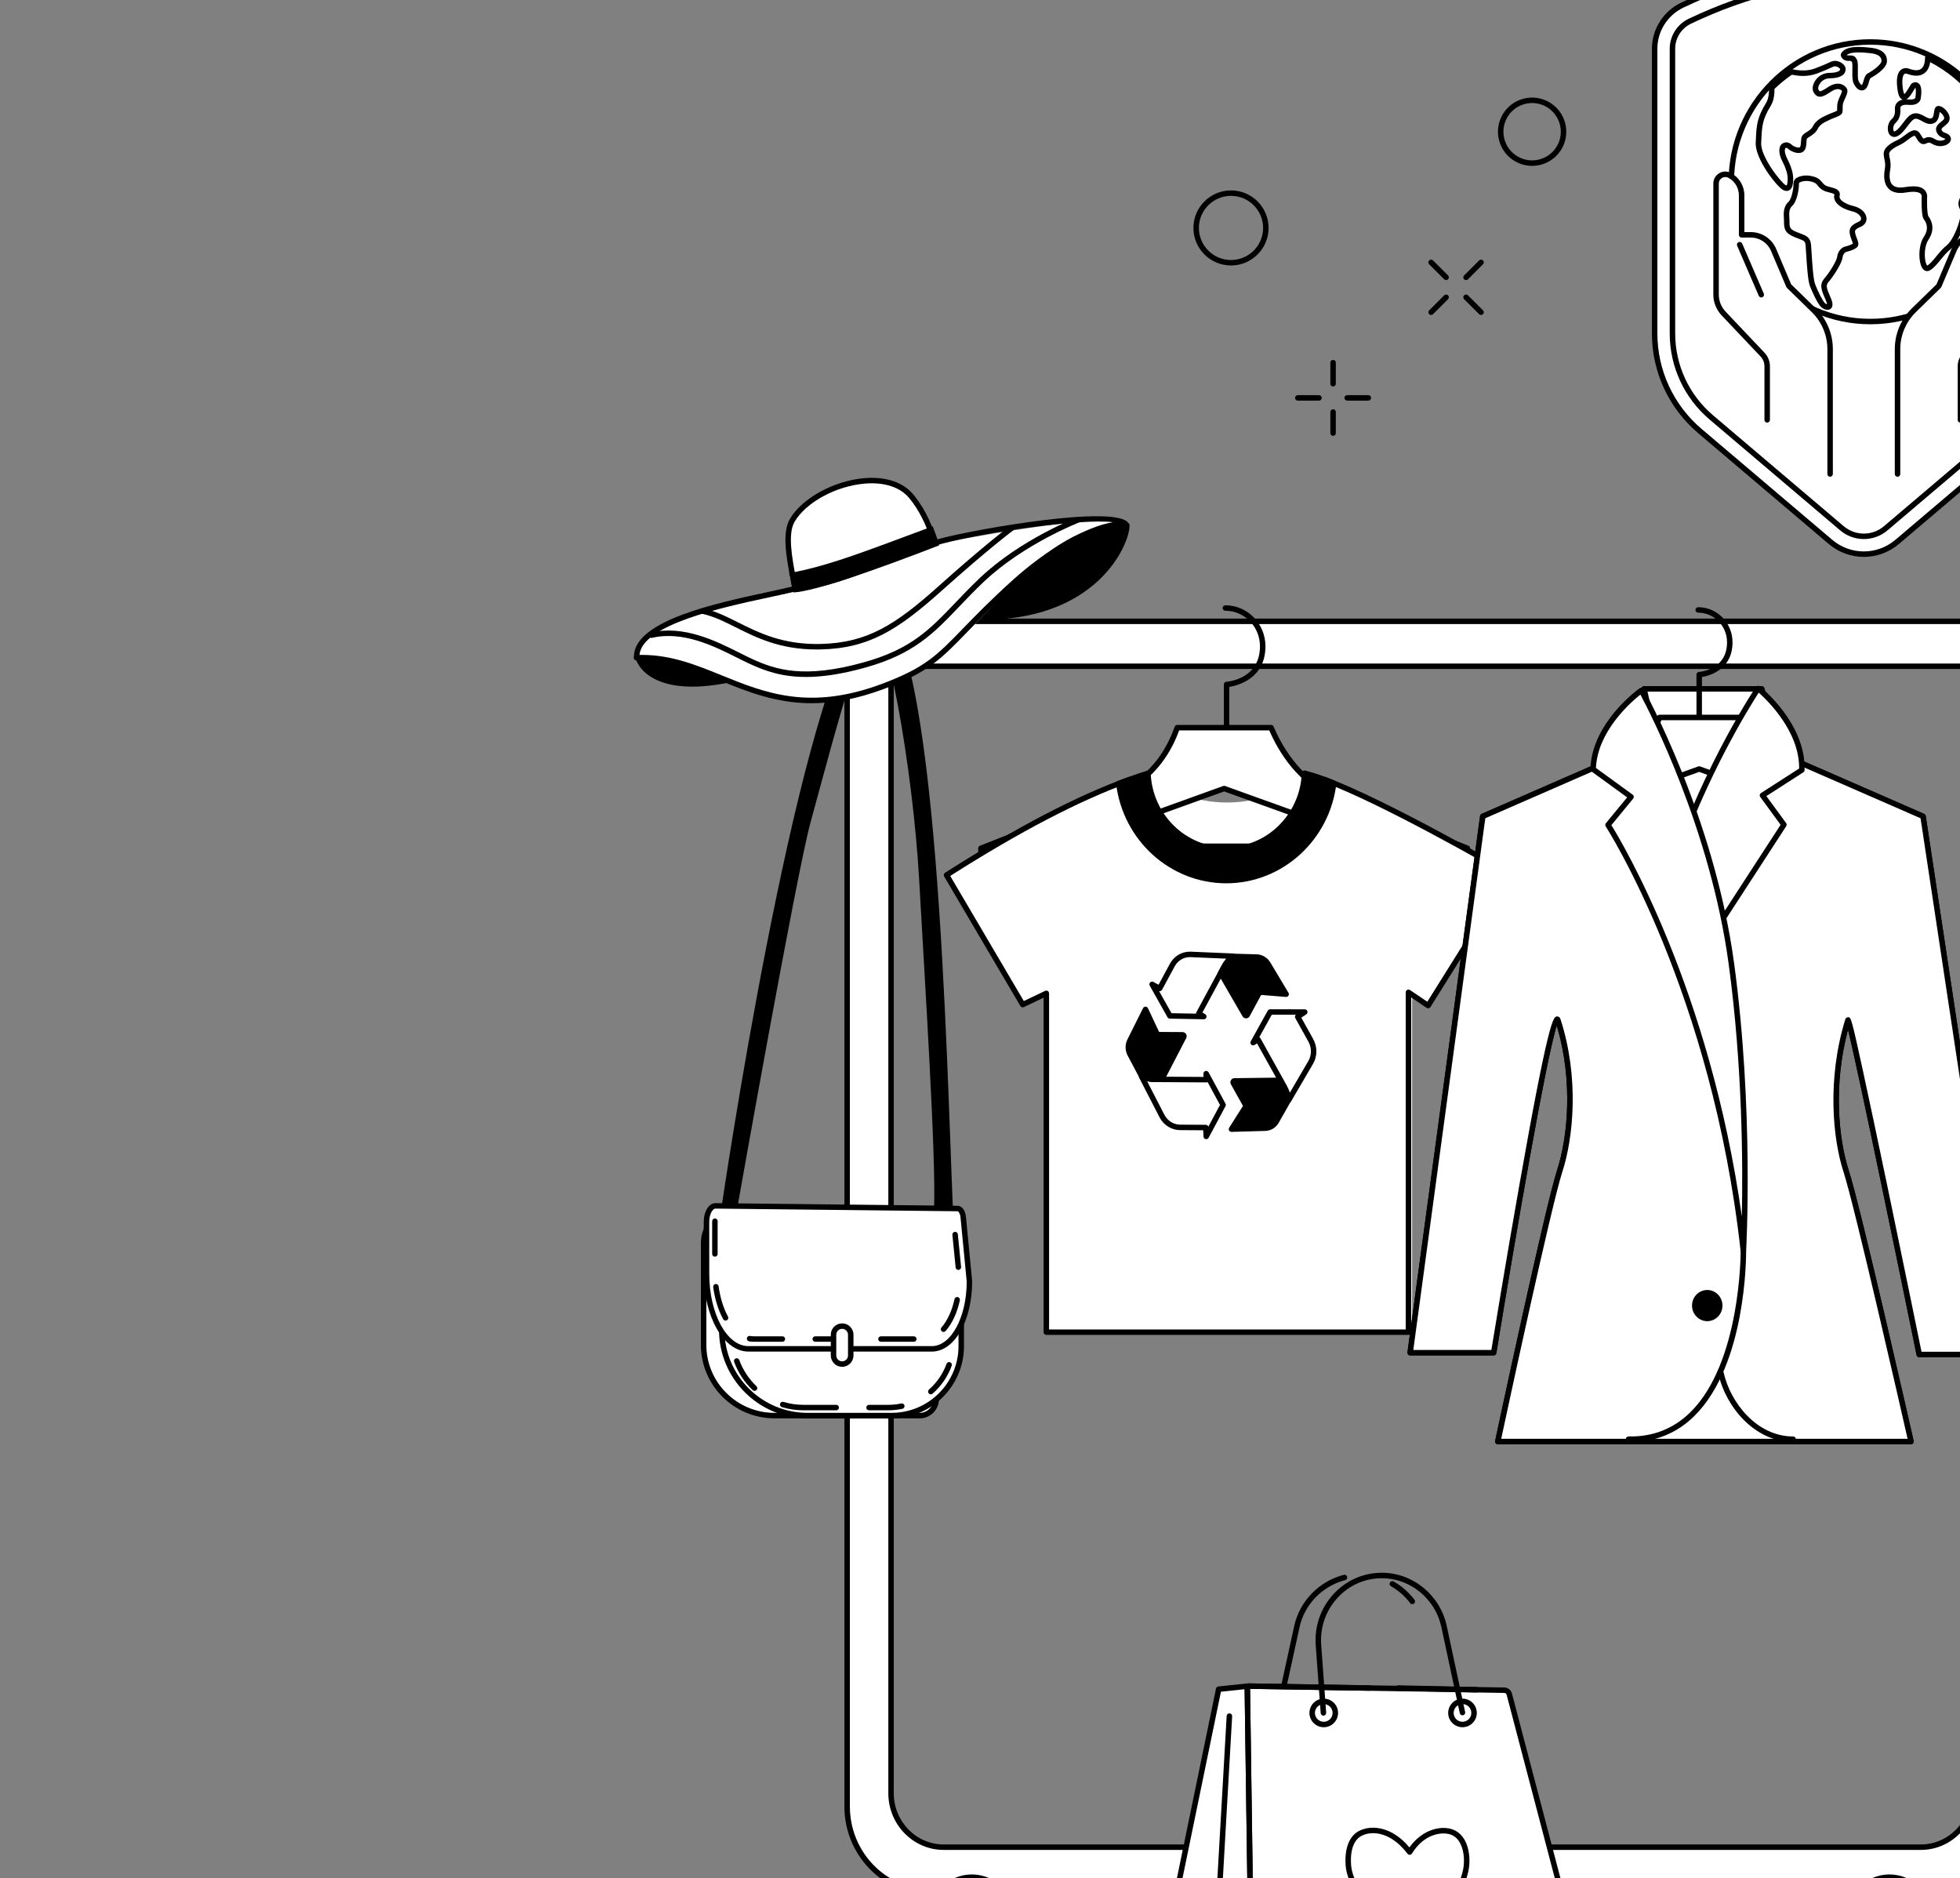 <svg width="167" height="160" viewBox="0 0 167 160" fill="none" xmlns="http://www.w3.org/2000/svg">
<rect x="0" y="0" width="167" height="160" fill="#808080" stroke="none"/>
<g clip-path="url(#clip0_59_2870)">
<path d="M75.921 55.794V152.767C75.921 155.3 77.931 157.36 80.403 157.36H163.667C166.139 157.36 168.15 155.299 168.15 152.767V55.794H171.891V153.89C171.891 157.918 168.694 161.195 164.763 161.195H79.307C75.376 161.195 72.179 157.918 72.179 153.89V55.794H75.921Z" fill="white"/>
<path d="M164.764 161.427H79.308C75.249 161.427 71.946 158.047 71.946 153.891V55.795C71.946 55.666 72.05 55.562 72.179 55.562H75.921C76.05 55.562 76.154 55.666 76.154 55.795V152.767C76.154 155.172 78.061 157.128 80.404 157.128H163.667C166.01 157.128 167.917 155.172 167.917 152.767V55.795C167.917 55.666 168.021 55.562 168.15 55.562H171.891C172.02 55.562 172.125 55.666 172.125 55.795V153.891C172.125 158.047 168.822 161.427 164.763 161.427H164.764ZM72.413 56.027V153.891C72.413 157.79 75.506 160.962 79.308 160.962H164.763C168.565 160.962 171.658 157.79 171.658 153.891V56.027H168.383V152.767C168.383 155.428 166.267 157.593 163.666 157.593H80.405C77.804 157.593 75.689 155.428 75.689 152.767V56.027H72.414H72.413Z" fill="black"/>
<path d="M66.141 56.757L178.125 56.757V52.93L66.141 52.93V56.757Z" fill="white"/>
<path d="M178.125 56.989H66.141C66.012 56.989 65.908 56.886 65.908 56.757V52.929C65.908 52.8 66.012 52.696 66.141 52.696H178.125C178.254 52.696 178.358 52.8 178.358 52.929V56.757C178.358 56.886 178.254 56.989 178.125 56.989ZM66.375 56.524H177.891V53.163H66.374V56.524H66.375Z" fill="black"/>
<path d="M82.801 167.217C84.831 167.217 86.478 165.53 86.478 163.449C86.478 161.369 84.831 159.682 82.801 159.682C80.77 159.682 79.124 161.369 79.124 163.449C79.124 165.53 80.77 167.217 82.801 167.217Z" fill="black"/>
<path d="M160.985 167.217C163.016 167.217 164.662 165.53 164.662 163.449C164.662 161.369 163.016 159.682 160.985 159.682C158.954 159.682 157.308 161.369 157.308 163.449C157.308 165.53 158.954 167.217 160.985 167.217Z" fill="black"/>
<path d="M98.012 65.816C99.393 67.348 101.802 68.365 104.544 68.365C107.286 68.365 109.669 67.36 111.054 65.841C111.183 65.877 111.311 65.912 111.438 65.947C116.275 67.251 128.683 74.482 128.683 74.482L121.838 85.664L120.318 84.534V113.594H89.255V84.621L87.19 85.581L80.672 74.545C88.266 69.705 93.778 67.106 98.011 65.815L98.012 65.816Z" fill="white"/>
<path d="M104.51 63.739C104.381 63.739 104.277 63.636 104.277 63.507V58.309C104.277 58.187 104.372 58.085 104.495 58.077C104.612 58.069 107.354 57.856 107.354 55.054C107.354 53.387 106.034 52.031 104.409 52.031C104.28 52.031 104.176 51.927 104.176 51.798C104.176 51.67 104.28 51.566 104.409 51.566C106.29 51.566 107.821 53.132 107.821 55.056C107.821 57.802 105.479 58.397 104.743 58.515V63.508C104.743 63.637 104.639 63.74 104.51 63.74V63.739Z" fill="black"/>
<path d="M83.578 72.263V74.906H125.031V72.263L113.832 67.838C110.667 66.663 108.989 63.63 108.3 61.988H100.307C99.716 63.565 98.477 66.37 94.775 67.838L83.577 72.263H83.578ZM90.651 72.09L104.305 67.176L117.958 72.09H90.651Z" fill="white"/>
<path d="M125.031 75.139H83.578C83.449 75.139 83.345 75.036 83.345 74.907V72.264C83.345 72.169 83.403 72.083 83.493 72.049L94.691 67.624C98.515 66.107 99.659 63.056 100.09 61.908C100.124 61.817 100.21 61.756 100.308 61.756H108.301C108.395 61.756 108.48 61.812 108.517 61.9C109.072 63.223 110.708 66.431 113.914 67.621L125.117 72.047C125.206 72.083 125.265 72.168 125.265 72.263V74.906C125.265 75.034 125.161 75.138 125.032 75.138L125.031 75.139ZM83.811 74.674H124.798V72.422L113.747 68.055C110.584 66.881 108.898 63.957 108.147 62.221H100.471C99.978 63.52 98.722 66.525 94.864 68.055L83.812 72.422V74.674H83.811ZM117.958 72.323H90.651C90.537 72.323 90.441 72.242 90.421 72.131C90.401 72.019 90.465 71.909 90.572 71.872L104.226 66.958C104.277 66.939 104.333 66.939 104.384 66.958L118.038 71.872C118.144 71.91 118.207 72.019 118.189 72.131C118.169 72.242 118.072 72.323 117.959 72.323H117.958ZM91.984 71.858H116.624L104.305 67.423L91.985 71.858H91.984Z" fill="black"/>
<path d="M104.425 74.25C112.643 74.25 112.279 66.199 112.765 66.378C118.22 68.385 128.682 74.483 128.682 74.483L121.682 85.665L120.008 84.534V113.49H89.152V84.621L87.139 85.581L80.647 74.545C87.243 70.342 92.294 67.828 96.284 66.394C96.888 66.177 96.556 74.25 104.425 74.25Z" fill="white"/>
<path d="M120.008 113.722H89.152C89.023 113.722 88.919 113.618 88.919 113.49V84.991L87.24 85.792C87.13 85.844 87 85.805 86.939 85.7L80.446 74.663C80.383 74.555 80.416 74.417 80.522 74.35C86.667 70.434 91.798 67.761 96.207 66.176C96.289 66.147 96.375 66.154 96.452 66.195C96.65 66.302 96.722 66.602 96.88 67.259C97.366 69.282 98.505 74.018 104.427 74.018C110.799 74.018 111.868 68.987 112.271 67.093C112.398 66.496 112.445 66.273 112.616 66.178C112.688 66.139 112.77 66.133 112.847 66.161C118.259 68.152 128.696 74.221 128.8 74.282C128.854 74.314 128.894 74.366 128.91 74.427C128.925 74.489 128.915 74.553 128.882 74.606L121.882 85.788C121.849 85.842 121.795 85.879 121.732 85.893C121.67 85.906 121.606 85.893 121.553 85.858L120.242 84.973V113.49C120.242 113.618 120.138 113.722 120.009 113.722H120.008ZM89.385 113.257H119.775V84.535C119.775 84.449 119.823 84.37 119.899 84.329C119.975 84.289 120.067 84.294 120.139 84.342L121.614 85.336L128.357 74.562C126.874 73.706 117.837 68.532 112.848 66.657C112.812 66.787 112.767 66.997 112.727 67.188C112.303 69.182 111.177 74.482 104.427 74.482C98.136 74.482 96.938 69.496 96.426 67.366C96.363 67.1 96.292 66.806 96.237 66.659C91.935 68.221 86.935 70.827 80.963 74.621L87.233 85.279L89.052 84.411C89.125 84.377 89.21 84.382 89.277 84.425C89.345 84.467 89.386 84.542 89.386 84.622V113.258L89.385 113.257Z" fill="black"/>
<path d="M97.808 65.88C97.97 69.512 100.896 72.407 104.481 72.407C108.067 72.407 110.997 69.506 111.155 65.868C111.249 65.895 111.344 65.921 111.438 65.947C112.059 66.114 112.806 66.381 113.636 66.716C113.079 71.393 109.194 75.015 104.48 75.015C99.766 75.015 95.899 71.408 95.329 66.748C96.202 66.41 97.026 66.124 97.807 65.88H97.808Z" fill="black"/>
<path d="M104.481 75.248C99.722 75.248 95.689 71.605 95.097 66.775C95.085 66.669 95.145 66.569 95.245 66.53C96.103 66.199 96.941 65.906 97.738 65.657C97.806 65.635 97.882 65.648 97.942 65.688C98.001 65.73 98.037 65.796 98.041 65.868C98.199 69.403 101.028 72.173 104.481 72.173C107.934 72.173 110.768 69.399 110.921 65.858C110.924 65.787 110.96 65.721 111.017 65.679C111.074 65.638 111.148 65.624 111.217 65.644C111.31 65.67 111.405 65.697 111.498 65.722C112.097 65.883 112.847 66.145 113.723 66.5C113.821 66.54 113.879 66.639 113.867 66.743C113.29 71.592 109.254 75.248 104.48 75.248H104.481ZM95.584 66.899C96.223 71.406 100.017 74.782 104.481 74.782C108.945 74.782 112.758 71.391 113.383 66.865C112.595 66.551 111.921 66.317 111.377 66.171C111.374 66.171 111.372 66.17 111.37 66.169C111.068 69.821 108.096 72.639 104.481 72.639C100.866 72.639 97.906 69.831 97.594 66.191C96.946 66.4 96.272 66.636 95.584 66.898V66.899Z" fill="black"/>
<path d="M102.771 91.462L102.773 91.649L102.776 91.977L102.465 91.975L98.984 91.954L98.388 91.951H98.363C97.994 91.945 97.633 91.867 97.295 91.72C97.288 91.717 97.281 91.714 97.273 91.711L98.997 95.061C99.303 95.657 99.891 96.033 100.53 96.043L102.441 96.054L102.74 96.056L102.755 96.37L102.778 96.814L104.214 94.127L102.772 91.463L102.771 91.462Z" fill="white"/>
<path d="M102.777 97.046C102.76 97.046 102.743 97.044 102.726 97.041C102.624 97.019 102.549 96.93 102.544 96.826L102.517 96.287L100.528 96.275C99.8 96.265 99.134 95.84 98.789 95.167L97.065 91.817C97.02 91.73 97.035 91.623 97.103 91.551C97.17 91.479 97.275 91.458 97.366 91.497C97.699 91.641 98.028 91.712 98.366 91.717L98.985 91.721L102.54 91.743L102.537 91.465C102.536 91.358 102.607 91.263 102.711 91.237C102.814 91.21 102.924 91.258 102.975 91.352L104.417 94.016C104.455 94.084 104.455 94.167 104.417 94.236L102.981 96.923C102.939 97 102.86 97.046 102.775 97.046H102.777ZM97.741 92.11L99.204 94.954C99.47 95.474 99.98 95.801 100.533 95.809L102.739 95.822C102.84 95.822 102.927 95.888 102.958 95.979L103.948 94.127L102.892 92.178C102.857 92.199 102.825 92.209 102.774 92.209L98.359 92.182C98.149 92.179 97.942 92.154 97.74 92.109L97.741 92.11Z" fill="black"/>
<path d="M97.601 85.991L96.271 88.656C96.089 89.02 96.096 89.454 96.289 89.819L97.296 91.72C97.633 91.866 97.995 91.944 98.364 91.949H98.389L98.985 91.953L100.862 88.332C100.888 88.281 100.871 88.237 100.86 88.215C100.847 88.193 100.818 88.156 100.762 88.156L98.809 88.144H98.615L98.527 87.958L97.602 85.992L97.601 85.991Z" fill="black"/>
<path d="M98.984 92.186H98.983L98.36 92.182C97.96 92.176 97.571 92.093 97.203 91.933C97.154 91.912 97.114 91.875 97.089 91.828L96.082 89.927C95.854 89.497 95.845 88.983 96.061 88.551L97.391 85.886C97.43 85.806 97.51 85.757 97.602 85.757C97.692 85.757 97.773 85.81 97.81 85.891L98.761 87.91L100.761 87.922C100.888 87.924 100.999 87.991 101.062 88.102C101.121 88.208 101.123 88.33 101.068 88.438L99.192 92.059C99.151 92.136 99.072 92.185 98.984 92.185V92.186ZM97.463 91.537C97.752 91.653 98.056 91.713 98.367 91.717L98.843 91.72L100.57 88.387L98.613 88.376C98.523 88.376 98.441 88.323 98.404 88.242L97.596 86.526L96.48 88.76C96.332 89.057 96.338 89.412 96.496 89.71L97.464 91.537H97.463Z" fill="black"/>
<path d="M109.123 92.034L105.178 92.082C105.122 92.082 105.095 92.12 105.082 92.142C105.071 92.163 105.055 92.208 105.084 92.259L106.078 94.045L106.177 94.223L106.07 94.393L104.928 96.193L107.805 96.111C108.197 96.1 108.552 95.882 108.752 95.529L109.798 93.688C109.744 93.3 109.618 92.926 109.425 92.58L109.121 92.034H109.123Z" fill="black"/>
<path d="M104.928 96.426C104.845 96.426 104.767 96.381 104.725 96.308C104.683 96.234 104.685 96.141 104.731 96.069L105.906 94.216L104.879 92.372C104.82 92.264 104.818 92.141 104.875 92.033C104.936 91.919 105.047 91.85 105.175 91.849L109.119 91.8C109.206 91.8 109.284 91.845 109.326 91.92L109.63 92.465C109.836 92.835 109.97 93.235 110.029 93.654C110.037 93.704 110.026 93.756 110.001 93.8L108.955 95.642C108.715 96.067 108.287 96.328 107.811 96.342L104.935 96.424C104.935 96.424 104.93 96.424 104.928 96.424V96.426ZM105.381 92.312L106.382 94.11C106.424 94.185 106.421 94.275 106.376 94.348L105.361 95.948L107.8 95.879C108.11 95.87 108.391 95.697 108.551 95.415L109.558 93.643C109.502 93.31 109.39 92.99 109.225 92.692L108.988 92.269L105.383 92.313L105.381 92.312Z" fill="black"/>
<path d="M101.4 81.306C100.774 81.296 100.193 81.644 99.886 82.214L98.956 83.937L98.809 84.208L98.542 84.061L98.165 83.854L99.679 86.545L102.572 86.599L102.418 86.504L102.146 86.338L102.299 86.055L104.007 82.892L104.3 82.35C104.485 82.007 104.73 81.711 105.02 81.473C105.026 81.468 105.033 81.463 105.039 81.457L101.445 81.306C101.43 81.306 101.415 81.305 101.4 81.305V81.306Z" fill="white"/>
<path d="M102.571 86.831C102.571 86.831 102.568 86.831 102.567 86.831L99.674 86.777C99.59 86.776 99.515 86.73 99.475 86.659L97.962 83.968C97.91 83.877 97.926 83.763 97.999 83.689C98.073 83.616 98.186 83.599 98.277 83.65L98.713 83.891L99.678 82.104C100.026 81.458 100.684 81.064 101.401 81.073H101.441L105.046 81.225C105.143 81.23 105.228 81.293 105.258 81.385C105.288 81.478 105.258 81.579 105.182 81.64C104.897 81.873 104.674 82.145 104.503 82.461L102.453 86.255L102.691 86.4C102.78 86.455 102.823 86.563 102.793 86.664C102.764 86.764 102.672 86.831 102.569 86.831H102.571ZM99.816 86.314L101.912 86.353C101.909 86.311 101.918 86.268 101.939 86.228L104.094 82.24C104.206 82.032 104.337 81.841 104.487 81.667L101.396 81.537C100.857 81.531 100.356 81.83 100.09 82.323L99.013 84.316C98.984 84.371 98.933 84.412 98.873 84.43C98.836 84.44 98.797 84.442 98.76 84.434L99.816 86.313V86.314Z" fill="black"/>
<path d="M105.02 81.473C104.73 81.71 104.485 82.007 104.3 82.35L104.007 82.892L106.075 86.465C106.104 86.514 106.148 86.523 106.171 86.523C106.195 86.523 106.241 86.516 106.269 86.465L107.227 84.69L107.323 84.513L107.518 84.528L109.586 84.694L108.039 82.111C107.828 81.758 107.467 81.541 107.073 81.53L105.02 81.472V81.473Z" fill="black"/>
<path d="M106.172 86.756C106.172 86.756 106.168 86.756 106.166 86.756C106.044 86.754 105.934 86.689 105.871 86.582L103.803 83.009C103.763 82.94 103.762 82.854 103.8 82.783L104.093 82.241C104.292 81.871 104.554 81.553 104.87 81.294C104.914 81.259 104.969 81.24 105.025 81.241L107.079 81.299C107.552 81.313 107.985 81.573 108.238 81.994L109.785 84.577C109.829 84.652 109.828 84.745 109.782 84.819C109.737 84.893 109.653 84.935 109.566 84.928L107.455 84.758L106.473 86.576C106.411 86.689 106.299 86.756 106.172 86.756ZM104.274 82.888L106.167 86.16L107.117 84.403C107.161 84.322 107.249 84.274 107.341 84.281L109.152 84.428L107.837 82.232C107.668 81.947 107.378 81.773 107.065 81.763L105.101 81.707C104.861 81.917 104.66 82.171 104.504 82.46L104.273 82.888H104.274Z" fill="black"/>
<path d="M111.171 86.214L108.221 86.21L106.771 88.82L106.924 88.728L107.192 88.566L107.35 88.851L109.122 92.034L109.426 92.581C109.618 92.926 109.743 93.301 109.798 93.689C109.799 93.697 109.8 93.705 109.801 93.713L111.671 90.514C112.008 89.94 112.012 89.217 111.683 88.626L110.718 86.892L110.566 86.619L110.816 86.452L111.17 86.215L111.171 86.214Z" fill="white"/>
<path d="M109.802 93.945C109.788 93.945 109.772 93.944 109.756 93.941C109.659 93.921 109.585 93.842 109.571 93.745L109.772 93.695L109.768 93.693L109.568 93.721C109.517 93.359 109.402 93.014 109.223 92.693L107.107 88.891L106.893 89.02C106.803 89.076 106.686 89.062 106.61 88.989C106.534 88.917 106.517 88.802 106.568 88.709L108.018 86.099C108.06 86.025 108.138 85.98 108.222 85.98L111.172 85.984C111.275 85.984 111.364 86.051 111.395 86.149C111.425 86.246 111.386 86.352 111.301 86.409L110.875 86.694L111.888 88.514C112.256 89.175 112.251 89.987 111.873 90.633L110.003 93.832C109.96 93.904 109.883 93.947 109.801 93.947L109.802 93.945ZM107.296 88.357C107.338 88.378 107.373 88.411 107.397 88.453L109.632 92.466C109.742 92.665 109.831 92.871 109.9 93.084L111.473 90.395C111.767 89.892 111.77 89.256 111.482 88.737L110.365 86.73C110.312 86.635 110.333 86.516 110.412 86.445L108.361 86.442L107.297 88.356L107.296 88.357Z" fill="black"/>
<path d="M140.082 58.685L139.143 62.035C138.819 63.461 137.814 64.623 136.471 65.122L126.337 69.546L120.151 115.234H127.268C127.268 115.234 132.163 85.131 132.737 86.897C134.226 91.491 133.929 96.574 132.895 99.753C131.861 102.932 127.619 122.802 127.619 122.802H162.827C162.827 122.802 158.329 102.932 157.295 99.753C156.26 96.574 156.031 91.513 157.453 86.897C157.615 86.369 163.53 115.389 163.53 115.389H170.781L163.852 69.546L153.718 65.122C152.375 64.623 151.37 63.461 151.046 62.035L150.107 58.685H140.084H140.082Z" fill="white"/>
<path d="M162.825 123.035H127.618C127.548 123.035 127.481 123.003 127.437 122.949C127.394 122.895 127.376 122.822 127.39 122.754C127.563 121.942 131.646 102.835 132.672 99.681C133.562 96.945 134.068 92.126 132.642 87.377C131.769 90.018 129.155 105.086 127.498 115.271C127.479 115.383 127.382 115.466 127.268 115.466H120.151C120.083 115.466 120.02 115.437 119.975 115.386C119.93 115.335 119.91 115.269 119.92 115.202L126.106 69.514C126.118 69.433 126.17 69.365 126.243 69.332L136.377 64.909C137.664 64.43 138.608 63.338 138.915 61.984L139.857 58.622C139.885 58.521 139.976 58.452 140.082 58.452H150.105C150.21 58.452 150.302 58.521 150.33 58.622L151.269 61.972C151.579 63.339 152.523 64.43 153.798 64.903L163.944 69.332C164.018 69.365 164.069 69.432 164.082 69.511L171.011 115.354C171.022 115.422 171.002 115.489 170.957 115.541C170.912 115.592 170.848 115.622 170.78 115.622H163.529C163.418 115.622 163.323 115.544 163.3 115.436C161.888 108.504 158.371 91.425 157.459 87.714C156.182 92.462 156.669 97.081 157.515 99.683C158.541 102.835 163.008 122.553 163.052 122.753C163.068 122.821 163.051 122.894 163.007 122.949C162.962 123.004 162.895 123.036 162.824 123.036L162.825 123.035ZM127.907 122.57H162.534C161.979 120.126 158.024 102.751 157.072 99.825C156.16 97.023 155.655 91.938 157.229 86.829C157.26 86.727 157.366 86.654 157.47 86.658C157.714 86.669 157.739 86.671 158.747 91.299C159.262 93.664 159.959 96.96 160.822 101.097C162.157 107.504 163.481 113.985 163.72 115.156H170.508L163.639 69.707L153.623 65.335C152.213 64.811 151.16 63.595 150.817 62.087L149.928 58.918H140.26L139.368 62.098C139.028 63.595 137.975 64.811 136.553 65.341L126.552 69.707L120.418 115.002H127.07C127.264 113.81 128.32 107.376 129.444 101.012C131.98 86.643 132.356 86.614 132.658 86.591C132.711 86.587 132.884 86.592 132.96 86.826C134.576 91.811 134.054 96.944 133.118 99.825C132.166 102.751 128.43 120.137 127.909 122.57H127.907Z" fill="black"/>
<path d="M144.779 62.103C144.65 62.103 144.546 61.999 144.546 61.871V57.472C144.546 57.349 144.641 57.247 144.764 57.239C144.862 57.233 147.151 57.053 147.151 54.716C147.151 53.325 146.049 52.193 144.695 52.193C144.566 52.193 144.461 52.089 144.461 51.961C144.461 51.832 144.566 51.728 144.695 51.728C146.307 51.728 147.618 53.068 147.618 54.717C147.618 57.032 145.676 57.562 145.013 57.675V61.871C145.013 61.999 144.909 62.103 144.78 62.103H144.779Z" fill="black"/>
<path d="M127.238 69.817V72.053H162.32V69.817L152.843 66.072C150.165 65.077 148.744 62.51 148.161 61.12H141.396C140.896 62.454 139.848 64.829 136.715 66.072L127.238 69.817ZM133.223 69.669L144.779 65.51L156.335 69.669H133.223Z" fill="white"/>
<path d="M162.319 72.286H127.237C127.107 72.286 127.003 72.182 127.003 72.053V69.817C127.003 69.721 127.062 69.635 127.151 69.601L136.628 65.856C139.85 64.579 140.814 62.007 141.178 61.039C141.212 60.948 141.298 60.888 141.396 60.888H148.161C148.255 60.888 148.34 60.944 148.377 61.031C148.844 62.147 150.224 64.851 152.924 65.854L162.406 69.6C162.495 69.635 162.554 69.72 162.554 69.816V72.052C162.554 72.181 162.45 72.285 162.321 72.285L162.319 72.286ZM127.47 71.82H162.086V69.975L152.755 66.288C150.079 65.294 148.648 62.83 148.006 61.353H141.557C140.939 62.943 139.765 65.112 136.8 66.288L127.47 69.975V71.82ZM156.333 69.902H133.222C133.109 69.902 133.012 69.821 132.992 69.71C132.972 69.599 133.036 69.489 133.143 69.451L144.699 65.292C144.75 65.273 144.806 65.273 144.857 65.292L156.412 69.451C156.519 69.49 156.583 69.599 156.563 69.71C156.544 69.821 156.447 69.902 156.333 69.902ZM134.556 69.437H154.999L144.778 65.758L134.556 69.437Z" fill="black"/>
<path d="M140.082 58.685L139.143 62.036C138.819 63.462 137.814 64.623 136.471 65.123L126.337 69.547L120.151 115.235H127.268C127.268 115.235 132.163 85.132 132.737 86.898C134.226 91.491 133.929 96.575 132.895 99.754C131.861 102.933 127.619 122.803 127.619 122.803H162.827C162.827 122.803 158.329 102.933 157.295 99.754C156.26 96.575 156.031 91.514 157.453 86.898C157.615 86.37 163.53 115.39 163.53 115.39H170.781L163.852 69.547L153.718 65.123C152.375 64.623 151.37 63.462 151.046 62.036L150.107 58.685L144.781 79.351L140.085 58.685H140.082Z" fill="white"/>
<path d="M162.825 123.035H127.618C127.548 123.035 127.481 123.003 127.437 122.949C127.394 122.895 127.376 122.822 127.39 122.754C127.563 121.942 131.646 102.835 132.672 99.681C133.562 96.945 134.068 92.126 132.642 87.377C131.769 90.018 129.155 105.086 127.498 115.271C127.479 115.383 127.382 115.466 127.268 115.466H120.151C120.083 115.466 120.02 115.437 119.975 115.386C119.93 115.335 119.91 115.269 119.92 115.203L126.106 69.514C126.118 69.433 126.17 69.365 126.243 69.333L136.377 64.909C137.664 64.43 138.608 63.338 138.915 61.984L139.857 58.622C139.886 58.519 139.991 58.449 140.087 58.452C140.194 58.455 140.285 58.529 140.308 58.632L144.791 78.359L149.878 58.625C149.904 58.523 149.996 58.452 150.102 58.451C150.207 58.451 150.301 58.519 150.329 58.621L151.268 61.971C151.578 63.338 152.522 64.429 153.797 64.902L163.943 69.332C164.017 69.364 164.068 69.431 164.081 69.51L171.01 115.353C171.021 115.421 171.001 115.488 170.956 115.54C170.911 115.591 170.847 115.621 170.779 115.621H163.528C163.417 115.621 163.322 115.543 163.299 115.435C161.887 108.503 158.37 91.424 157.458 87.713C156.181 92.461 156.668 97.08 157.514 99.682C158.54 102.834 163.007 122.552 163.051 122.752C163.067 122.82 163.05 122.893 163.006 122.948C162.961 123.003 162.894 123.035 162.823 123.035H162.825ZM127.907 122.57H162.534C161.979 120.126 158.024 102.751 157.072 99.825C156.16 97.023 155.655 91.938 157.229 86.829C157.26 86.728 157.366 86.654 157.47 86.658C157.714 86.669 157.739 86.671 158.747 91.299C159.262 93.664 159.959 96.96 160.822 101.097C162.157 107.504 163.481 113.985 163.72 115.156H170.508L163.639 69.707L153.623 65.335C152.213 64.811 151.16 63.595 150.817 62.087L150.115 59.582L145.004 79.408C144.977 79.512 144.879 79.583 144.775 79.582C144.667 79.58 144.575 79.505 144.552 79.4L140.06 59.632L139.369 62.097C139.029 63.594 137.976 64.81 136.554 65.34L126.553 69.706L120.419 115.001H127.071C127.266 113.809 128.321 107.375 129.445 101.011C131.981 86.642 132.357 86.613 132.659 86.59C132.712 86.586 132.885 86.591 132.961 86.825C134.577 91.81 134.055 96.943 133.119 99.824C132.168 102.75 128.431 120.136 127.91 122.569L127.907 122.57Z" fill="black"/>
<path d="M145.463 80.316L151.998 70.256L150.169 67.755L153.524 65.597C153.647 61.728 149.8 58.655 149.8 58.655C149.8 58.655 145.561 64.929 142.563 73.653C141.733 76.067 145.462 80.315 145.462 80.315L145.463 80.316Z" fill="white"/>
<path d="M145.463 80.549C145.397 80.549 145.332 80.52 145.287 80.47C145.131 80.292 141.478 76.091 142.342 73.578C145.315 64.925 149.564 58.589 149.607 58.525C149.643 58.471 149.7 58.435 149.765 58.426C149.828 58.415 149.895 58.433 149.946 58.475C150.107 58.603 153.882 61.666 153.757 65.605C153.755 65.682 153.714 65.752 153.65 65.793L150.502 67.818L152.186 70.12C152.243 70.198 152.246 70.302 152.193 70.383L145.658 80.444C145.618 80.505 145.552 80.545 145.479 80.55C145.474 80.55 145.467 80.55 145.462 80.55L145.463 80.549ZM149.85 59.005C149.084 60.188 145.428 66.035 142.784 73.73C142.115 75.676 144.689 79.012 145.439 79.926L151.715 70.264L149.98 67.892C149.943 67.841 149.927 67.776 149.94 67.713C149.951 67.65 149.988 67.595 150.043 67.56L153.294 65.469C153.324 62.311 150.611 59.68 149.85 59.005Z" fill="black"/>
<path d="M148.543 106.573C146.075 84.181 137.01 70.276 137.01 70.276L138.975 67.885L135.743 65.537C135.834 61.667 139.844 58.821 139.844 58.821C139.844 58.821 145.793 69.432 147.515 82.047C149.237 94.662 148.543 106.573 148.543 106.573Z" fill="white"/>
<path d="M148.543 106.805C148.424 106.805 148.324 106.716 148.311 106.598C145.877 84.524 136.905 70.541 136.814 70.402C136.759 70.317 136.765 70.206 136.83 70.128L138.639 67.928L135.607 65.724C135.546 65.679 135.509 65.606 135.511 65.531C135.604 61.59 139.542 58.751 139.71 58.632C139.764 58.593 139.832 58.58 139.896 58.594C139.961 58.609 140.016 58.65 140.048 58.707C140.107 58.814 146.039 69.502 147.747 82.015C149.451 94.507 148.783 106.466 148.776 106.585C148.769 106.706 148.67 106.801 148.549 106.804C148.547 106.804 148.545 106.804 148.543 106.804V106.805ZM137.297 70.294C138.212 71.766 145.707 84.299 148.411 103.639C148.503 99.331 148.479 90.837 147.283 82.079C145.729 70.683 140.644 60.81 139.768 59.172C138.964 59.81 136.123 62.279 135.98 65.422L139.111 67.698C139.163 67.735 139.198 67.793 139.205 67.856C139.213 67.92 139.195 67.984 139.154 68.033L137.295 70.294H137.297Z" fill="black"/>
<path d="M138.937 122.839C138.877 122.839 138.816 122.839 138.755 122.837C138.626 122.835 138.524 122.728 138.526 122.599C138.53 122.47 138.634 122.367 138.765 122.371C140.823 122.412 142.6 121.715 144.034 120.301C148.341 116.054 148.311 106.667 148.311 106.573C148.31 106.444 148.413 106.339 148.542 106.338H148.544C148.672 106.338 148.776 106.441 148.777 106.568C148.78 106.962 148.808 116.248 144.362 120.632C142.878 122.095 141.053 122.837 138.939 122.837L138.937 122.839Z" fill="black"/>
<path d="M152.783 122.837C149.49 122.837 147.037 119.833 146.4 117.007C146.372 116.881 146.451 116.757 146.577 116.729C146.702 116.701 146.828 116.78 146.856 116.905C147.452 119.555 149.733 122.372 152.783 122.372C152.912 122.372 153.016 122.476 153.016 122.604C153.016 122.733 152.912 122.837 152.783 122.837Z" fill="black"/>
<path d="M145.464 112.549C146.18 112.549 146.761 111.954 146.761 111.221C146.761 110.488 146.18 109.893 145.464 109.893C144.748 109.893 144.167 110.488 144.167 111.221C144.167 111.954 144.748 112.549 145.464 112.549Z" fill="black"/>
<path d="M73.343 52.635C67.625 60.848 61.496 102.728 61.496 102.728L62.848 102.749C62.848 102.749 67.833 74.569 69.055 70.081C71.479 61.178 73.544 53.194 75.044 52.649L73.343 52.636V52.635Z" fill="black"/>
<path d="M73.956 52.635C75.457 52.09 77.791 65.596 78.313 74.906C78.803 83.604 79.768 98.696 79.585 102.976C79.585 102.976 81.209 103.388 81.19 102.949C80.646 90.315 79.927 53.623 74.737 51.387C73.956 51.051 73.375 51.488 72.576 52.635H73.955H73.956Z" fill="black"/>
<path d="M78.361 120.595H65.99C62.657 120.595 59.952 117.897 59.952 114.572V105.874C59.952 104.324 61.214 103.065 62.768 103.065H79.769V119.191C79.769 119.967 79.138 120.596 78.36 120.596L78.361 120.595Z" fill="white"/>
<path d="M78.361 120.827H65.99C62.532 120.827 59.719 118.021 59.719 114.572V105.874C59.719 104.197 61.087 102.833 62.768 102.833H79.769C79.898 102.833 80.002 102.936 80.002 103.065V119.191C80.002 120.093 79.266 120.829 78.361 120.829V120.827ZM62.767 103.298C61.343 103.298 60.184 104.453 60.184 105.874V114.572C60.184 117.765 62.788 120.362 65.989 120.362H78.361C79.008 120.362 79.535 119.837 79.535 119.19V103.298H62.768H62.767Z" fill="black"/>
<path d="M75.969 120.595H68.81C64.773 120.595 61.497 117.325 61.497 113.299V103.921H81.903V114.676C81.903 117.943 79.244 120.595 75.97 120.595H75.969Z" fill="white"/>
<path d="M75.969 120.827H68.81C64.649 120.827 61.264 117.45 61.264 113.299V103.922C61.264 103.793 61.368 103.689 61.497 103.689H81.903C82.032 103.689 82.136 103.793 82.136 103.922V114.676C82.136 118.068 79.37 120.827 75.97 120.827H75.969ZM61.729 104.154V113.298C61.729 117.192 64.905 120.361 68.809 120.361H75.968C79.111 120.361 81.668 117.81 81.668 114.675V104.153H61.73L61.729 104.154Z" fill="black"/>
<path d="M75.673 120.143H74.047C73.918 120.143 73.814 120.04 73.814 119.911C73.814 119.782 73.918 119.678 74.047 119.678H75.673C76.049 119.678 76.424 119.639 76.788 119.561C76.915 119.534 77.038 119.614 77.065 119.739C77.092 119.865 77.012 119.989 76.886 120.016C76.489 120.101 76.082 120.143 75.673 120.143ZM71.248 120.143H68.449C67.826 120.143 67.21 120.052 66.62 119.872C66.497 119.835 66.427 119.705 66.465 119.582C66.502 119.459 66.632 119.39 66.756 119.427C67.302 119.593 67.873 119.677 68.45 119.677H71.249C71.378 119.677 71.482 119.781 71.482 119.91C71.482 120.039 71.378 120.142 71.249 120.142L71.248 120.143ZM79.31 118.779C79.245 118.779 79.181 118.752 79.134 118.7C79.049 118.604 79.059 118.456 79.156 118.372C79.831 117.781 80.347 117.026 80.649 116.187C80.693 116.065 80.826 116.003 80.948 116.046C81.07 116.09 81.132 116.223 81.088 116.344C80.761 117.258 80.199 118.08 79.464 118.723C79.42 118.761 79.365 118.781 79.31 118.781V118.779ZM64.291 118.488C64.234 118.488 64.176 118.468 64.131 118.424C63.428 117.757 62.882 116.926 62.552 116.02C62.509 115.9 62.571 115.766 62.692 115.722C62.812 115.679 62.947 115.741 62.99 115.862C63.295 116.699 63.8 117.469 64.452 118.087C64.545 118.175 64.549 118.322 64.46 118.416C64.414 118.463 64.353 118.488 64.29 118.488H64.291ZM81.192 113.743C81.062 113.743 80.958 113.639 80.958 113.51V110.718C80.958 110.589 81.062 110.486 81.192 110.486C81.32 110.486 81.425 110.589 81.425 110.718V113.51C81.425 113.639 81.32 113.743 81.192 113.743ZM62.412 113.424C62.283 113.424 62.179 113.32 62.179 113.191V110.399C62.179 110.271 62.283 110.167 62.412 110.167C62.541 110.167 62.645 110.271 62.645 110.399V113.191C62.645 113.32 62.541 113.424 62.412 113.424ZM81.192 108.158C81.062 108.158 80.958 108.054 80.958 107.925V105.133C80.958 105.005 81.062 104.901 81.192 104.901C81.32 104.901 81.425 105.005 81.425 105.133V107.925C81.425 108.054 81.32 108.158 81.192 108.158ZM62.412 107.839C62.283 107.839 62.179 107.735 62.179 107.606V104.815C62.179 104.686 62.283 104.582 62.412 104.582C62.541 104.582 62.645 104.686 62.645 104.815V107.606C62.645 107.735 62.541 107.839 62.412 107.839ZM78.959 104.8H76.16C76.031 104.8 75.927 104.696 75.927 104.568C75.927 104.439 76.031 104.335 76.16 104.335H78.959C79.088 104.335 79.192 104.439 79.192 104.568C79.192 104.696 79.088 104.8 78.959 104.8ZM73.361 104.8H70.562C70.433 104.8 70.329 104.696 70.329 104.568C70.329 104.439 70.433 104.335 70.562 104.335H73.361C73.49 104.335 73.594 104.439 73.594 104.568C73.594 104.696 73.49 104.8 73.361 104.8ZM67.762 104.8H64.964C64.835 104.8 64.731 104.696 64.731 104.568C64.731 104.439 64.835 104.335 64.964 104.335H67.762C67.891 104.335 67.996 104.439 67.996 104.568C67.996 104.696 67.891 104.8 67.762 104.8Z" fill="black"/>
<path d="M63.764 114.907H79.4C81.168 114.907 82.601 112.34 82.601 109.172L82.07 103.672C82.031 103.259 81.831 102.956 81.597 102.954L60.966 102.728C60.542 102.723 60.197 103.338 60.197 104.098V108.515C60.197 112.046 61.795 114.907 63.765 114.907H63.764Z" fill="white"/>
<path d="M79.4 115.14H63.764C61.668 115.14 59.963 112.167 59.963 108.515V104.098C59.963 103.53 60.137 103.019 60.428 102.732C60.587 102.575 60.762 102.494 60.968 102.495L81.597 102.721C81.959 102.726 82.248 103.108 82.301 103.651L82.832 109.15C82.832 112.519 81.325 115.141 79.399 115.141L79.4 115.14ZM60.962 102.96C60.895 102.96 60.826 102.995 60.758 103.062C60.559 103.258 60.431 103.664 60.431 104.098V108.515C60.431 111.912 61.927 114.675 63.765 114.675H79.4C81.036 114.675 82.368 112.206 82.368 109.172L81.838 103.695C81.805 103.363 81.662 103.188 81.594 103.187L60.964 102.96H60.962Z" fill="black"/>
<path d="M77.86 114.304H75.061C74.932 114.304 74.828 114.2 74.828 114.071C74.828 113.943 74.932 113.839 75.061 113.839H77.86C77.989 113.839 78.093 113.943 78.093 114.071C78.093 114.2 77.989 114.304 77.86 114.304ZM72.261 114.304H69.463C69.334 114.304 69.23 114.2 69.23 114.071C69.23 113.943 69.334 113.839 69.463 113.839H72.261C72.391 113.839 72.495 113.943 72.495 114.071C72.495 114.2 72.391 114.304 72.261 114.304ZM66.663 114.304H64.23C64.094 114.304 63.957 114.292 63.823 114.266C63.696 114.242 63.614 114.12 63.638 113.994C63.662 113.867 63.784 113.785 63.91 113.809C64.015 113.829 64.124 113.839 64.23 113.839H66.663C66.792 113.839 66.896 113.943 66.896 114.071C66.896 114.2 66.792 114.304 66.663 114.304ZM80.394 113.467C80.339 113.467 80.285 113.449 80.24 113.409C80.143 113.324 80.134 113.178 80.219 113.081C80.721 112.512 81.114 111.659 81.328 110.675C81.355 110.55 81.478 110.471 81.606 110.498C81.731 110.525 81.811 110.649 81.783 110.775C81.549 111.849 81.13 112.753 80.569 113.388C80.523 113.44 80.459 113.467 80.394 113.467ZM61.822 112.5C61.738 112.5 61.658 112.456 61.616 112.378C61.198 111.61 60.905 110.664 60.768 109.644C60.752 109.517 60.841 109.4 60.968 109.383C61.096 109.366 61.213 109.455 61.23 109.582C61.359 110.547 61.635 111.436 62.026 112.156C62.088 112.269 62.046 112.41 61.933 112.472C61.898 112.49 61.859 112.5 61.822 112.5ZM81.655 108.184C81.537 108.184 81.436 108.094 81.423 107.974L81.147 105.195C81.135 105.068 81.229 104.954 81.357 104.941C81.487 104.928 81.599 105.022 81.612 105.15L81.888 107.928C81.9 108.056 81.806 108.17 81.678 108.183C81.67 108.183 81.663 108.184 81.655 108.184ZM60.912 107.057C60.783 107.057 60.679 106.953 60.679 106.824V104.299C60.679 104.236 60.679 104.144 60.682 104.027C60.684 103.899 60.787 103.794 60.919 103.799C61.048 103.801 61.15 103.908 61.148 104.036C61.146 104.148 61.145 104.238 61.145 104.298V106.823C61.145 106.952 61.041 107.056 60.912 107.056V107.057Z" fill="black"/>
<path d="M71.753 116.205C72.158 116.205 72.487 115.877 72.487 115.473V113.703C72.487 113.299 72.158 112.971 71.753 112.971C71.348 112.971 71.019 113.299 71.019 113.703V115.473C71.019 115.877 71.348 116.205 71.753 116.205Z" fill="white"/>
<path d="M71.754 116.438C71.221 116.438 70.787 116.005 70.787 115.473V113.703C70.787 113.171 71.221 112.738 71.754 112.738C72.286 112.738 72.72 113.171 72.72 113.703V115.473C72.72 116.005 72.286 116.438 71.754 116.438ZM71.754 113.203C71.478 113.203 71.253 113.428 71.253 113.703V115.473C71.253 115.748 71.478 115.972 71.754 115.972C72.029 115.972 72.254 115.748 72.254 115.473V113.703C72.254 113.428 72.029 113.203 71.754 113.203Z" fill="black"/>
<path d="M54.117 55.739C54.056 56.547 55.705 60.3 64.845 57.433C70.096 55.785 71.292 54.282 74.312 53.815C75.067 53.697 79.126 52.834 83.951 52.797C93.946 52.719 96.409 45.856 96.232 44.666C96.144 44.079 89.272 44.757 86.052 46.096C85.043 46.516 80.807 47.158 74.796 48.796C70.941 49.845 67.501 50.9 64.296 51.973C60.44 53.262 54.136 55.498 54.117 55.74V55.739Z" fill="black"/>
<path d="M79.752 46.701C79.314 45.061 78.442 43.25 77.661 42.297C75.375 39.507 69.17 41.433 67.491 44.351C66.779 45.59 67.381 48.148 67.704 49.928C69.951 50.239 74.596 48.653 79.752 46.7V46.701Z" fill="white"/>
<path d="M95.948 44.69C95.108 43.35 80.08 46.272 80.08 46.272C74.781 48.128 69.565 49.956 67.967 50.34C64.402 51.195 54.874 52.55 54.252 55.796L54.549 56.024C61.46 55.728 64.917 61.988 74.267 58.809C79.79 56.932 81.388 54.926 87.045 49.065C90.425 45.562 94.007 44.392 95.949 44.689L95.948 44.69Z" fill="white"/>
<path d="M69.165 59.908C66.111 59.908 63.692 58.927 61.322 57.966C59.024 57.034 56.854 56.155 54.243 56.266C54.174 56.269 54.108 56.241 54.061 56.191C53.991 56.117 53.998 56.037 54.002 55.985L54.02 55.777C54.262 52.84 60.96 51.397 65.393 50.44C66.193 50.268 66.884 50.119 67.429 49.984C69.125 49.562 71.661 48.684 74.114 47.833C76.415 47.036 78.59 46.283 80.133 45.874C83.223 45.055 95.142 42.964 96.146 44.566C96.194 44.643 96.193 44.742 96.143 44.817C96.093 44.893 96.004 44.934 95.913 44.919C93.959 44.619 90.047 46.654 86.611 49.756C84.694 51.487 83.41 52.81 82.38 53.873C80.172 56.151 79.062 57.294 75.281 58.704C72.95 59.573 70.949 59.908 69.165 59.908ZM54.698 55.791C57.198 55.791 59.29 56.639 61.497 57.535C65.168 59.024 68.963 60.562 75.117 58.268C78.799 56.895 79.816 55.847 82.043 53.549C83.079 52.481 84.367 51.152 86.296 49.41C89.262 46.734 92.608 44.837 94.837 44.485C92.063 44.154 83.922 45.35 80.252 46.323C78.725 46.728 76.559 47.477 74.266 48.272C71.804 49.125 69.257 50.006 67.541 50.433C66.988 50.571 66.294 50.721 65.49 50.894C61.464 51.762 54.734 53.213 54.485 55.792C54.556 55.791 54.626 55.789 54.696 55.789L54.698 55.791Z" fill="black"/>
<path d="M68.202 50.192C68.014 50.192 67.837 50.181 67.671 50.158C67.571 50.145 67.492 50.068 67.473 49.969C67.438 49.775 67.399 49.571 67.36 49.362C67.025 47.602 66.609 45.413 67.287 44.235C68.311 42.453 71.049 40.947 73.655 40.733C75.482 40.582 76.969 41.085 77.84 42.149C78.467 42.913 79.322 44.231 79.841 46.171C79.872 46.286 79.809 46.406 79.698 46.448C78.698 46.827 77.722 47.209 76.781 47.579C73.096 49.023 70.117 50.192 68.202 50.192ZM67.902 49.715C69.69 49.859 72.905 48.599 76.611 47.146C77.493 46.8 78.402 46.444 79.335 46.089C78.939 44.713 78.284 43.425 77.48 42.444C76.708 41.502 75.363 41.06 73.694 41.197C71.227 41.4 68.647 42.806 67.692 44.467C67.1 45.495 67.498 47.591 67.819 49.275C67.847 49.426 67.875 49.572 67.902 49.716V49.715Z" fill="black"/>
<path d="M79.469 44.834C79.651 45.296 79.912 45.994 80.023 46.458C74.496 48.6 69.346 50.396 67.594 50.471C67.413 49.888 67.412 49.277 67.233 48.82C70.684 48.233 74.704 46.586 79.469 44.834Z" fill="black"/>
<path d="M68.667 57.669C66.564 57.669 65.138 57.133 63.855 56.542C63.533 56.394 63.181 56.217 62.809 56.031C60.864 55.056 58.201 53.719 55.551 54.338C55.425 54.367 55.3 54.289 55.271 54.165C55.242 54.04 55.32 53.914 55.445 53.885C58.259 53.228 61.01 54.608 63.018 55.615C63.387 55.8 63.735 55.975 64.051 56.121C66.085 57.057 68.499 57.85 73.627 56.415C77.632 55.293 79.208 53.642 81.388 51.359C82.028 50.69 82.689 49.996 83.48 49.244C86.975 45.921 91.813 44.057 91.861 44.04C91.98 43.994 92.115 44.054 92.161 44.175C92.207 44.295 92.147 44.429 92.027 44.475C91.979 44.492 87.228 46.324 83.802 49.582C83.019 50.326 82.361 51.015 81.725 51.681C79.577 53.931 77.882 55.708 73.753 56.864C71.677 57.446 70.03 57.671 68.667 57.671V57.669Z" fill="black"/>
<path d="M69.593 55.329C66.456 55.329 64.453 54.325 62.677 53.436C61.709 52.951 60.795 52.494 59.833 52.291C59.707 52.264 59.626 52.14 59.653 52.015C59.68 51.889 59.803 51.808 59.929 51.835C60.952 52.051 61.891 52.521 62.886 53.02C64.672 53.914 66.699 54.926 69.901 54.859C73.886 54.774 76.31 53.216 79.93 49.971C83.954 46.364 86.084 44.783 86.105 44.768C86.208 44.691 86.355 44.713 86.431 44.816C86.508 44.919 86.486 45.066 86.382 45.142C86.361 45.158 84.246 46.729 80.241 50.318C76.534 53.641 74.042 55.237 69.91 55.325C69.803 55.327 69.697 55.328 69.592 55.328L69.593 55.329Z" fill="black"/>
<path d="M174.283 0.442C163.964 -4.478 153.645 -4.478 143.326 0.442C141.896 1.124 140.982 2.563 140.982 4.147V28.41C140.982 31.607 142.389 34.644 144.829 36.715L155.96 46.16C157.6 47.552 160.009 47.552 161.648 46.16L172.779 36.715C175.22 34.643 176.626 31.607 176.626 28.41V4.147C176.626 2.563 175.712 1.124 174.282 0.442H174.283Z" fill="white"/>
<path d="M158.805 47.442C157.741 47.442 156.677 47.073 155.809 46.337L144.678 36.891C142.182 34.772 140.75 31.68 140.75 28.409V4.147C140.75 2.487 141.722 0.95 143.227 0.233C153.563 -4.696 164.047 -4.696 174.384 0.233C175.889 0.95 176.861 2.487 176.861 4.147V28.41C176.861 31.681 175.429 34.773 172.932 36.892L161.801 46.338C160.933 47.074 159.869 47.443 158.806 47.443L158.805 47.442ZM158.805 -2.997C153.667 -2.997 148.529 -1.782 143.427 0.651C142.084 1.292 141.216 2.663 141.216 4.146V28.409C141.216 31.544 142.588 34.506 144.98 36.537L156.111 45.983C157.671 47.307 159.937 47.307 161.497 45.983L172.628 36.537C175.021 34.507 176.393 31.544 176.393 28.409V4.147C176.393 2.664 175.525 1.293 174.181 0.652C169.079 -1.781 163.941 -2.996 158.804 -2.996L158.805 -2.997Z" fill="black"/>
<path d="M158.805 45.689C158.123 45.689 157.462 45.446 156.943 45.006L145.812 35.56C143.707 33.774 142.5 31.167 142.5 28.409V4.147C142.5 3.155 143.081 2.237 143.981 1.809C148.91 -0.542 153.899 -1.734 158.806 -1.734C163.713 -1.734 168.701 -0.542 173.63 1.809C174.53 2.237 175.111 3.155 175.111 4.147V28.41C175.111 31.168 173.904 33.774 171.799 35.561L160.668 45.007C160.148 45.447 159.487 45.69 158.806 45.69L158.805 45.689Z" fill="white"/>
<path d="M158.805 45.922C158.068 45.922 157.353 45.659 156.792 45.183L145.661 35.737C143.504 33.906 142.267 31.235 142.267 28.409V4.147C142.267 3.067 142.901 2.066 143.88 1.599C148.842 -0.766 153.863 -1.965 158.806 -1.965C163.749 -1.965 168.77 -0.766 173.732 1.599C174.712 2.066 175.345 3.066 175.345 4.147V28.41C175.345 31.237 174.107 33.907 171.951 35.738L160.82 45.184C160.259 45.66 159.544 45.923 158.807 45.923L158.805 45.922ZM158.805 -1.501C153.932 -1.501 148.979 -0.318 144.081 2.018C143.262 2.409 142.733 3.245 142.733 4.146V28.409C142.733 31.099 143.91 33.641 145.964 35.383L157.095 44.829C157.573 45.234 158.179 45.457 158.806 45.457C159.433 45.457 160.039 45.234 160.517 44.829L171.648 35.383C173.7 33.641 174.879 31.099 174.879 28.409V4.147C174.879 3.245 174.35 2.41 173.531 2.019C168.633 -0.316 163.679 -1.5 158.807 -1.5L158.805 -1.501Z" fill="black"/>
<path d="M159.361 27.391C165.903 27.391 171.206 22.06 171.206 15.483C171.206 8.907 165.903 3.576 159.361 3.576C152.819 3.576 147.516 8.907 147.516 15.483C147.516 22.06 152.819 27.391 159.361 27.391Z" fill="white"/>
<path d="M159.361 27.624C152.701 27.624 147.283 22.178 147.283 15.483C147.283 8.789 152.701 3.343 159.361 3.343C166.021 3.343 171.439 8.789 171.439 15.483C171.439 22.178 166.021 27.624 159.361 27.624ZM159.361 3.808C152.959 3.808 147.749 9.045 147.749 15.483C147.749 21.922 152.959 27.159 159.361 27.159C165.764 27.159 170.973 21.922 170.973 15.483C170.973 9.045 165.764 3.808 159.361 3.808Z" fill="black"/>
<path d="M158.633 7.704C158.604 7.704 158.574 7.701 158.544 7.696C158.305 7.651 158.079 7.424 157.926 7.073C157.815 6.817 157.823 6.393 157.83 5.982C157.834 5.724 157.841 5.404 157.802 5.304C157.771 5.223 157.695 5.184 157.575 5.186C157.542 5.186 157.507 5.187 157.469 5.187C157.171 5.187 156.973 5.013 156.894 4.863C156.827 4.738 156.826 4.609 156.894 4.512C157.318 3.885 158.43 3.957 159.439 4.073C160.734 4.222 160.803 4.958 160.772 5.267C160.71 5.88 159.692 6.483 159.381 6.653C159.323 6.686 159.269 6.879 159.233 7.006C159.177 7.206 159.12 7.411 158.979 7.553C158.881 7.651 158.761 7.703 158.635 7.703L158.633 7.704ZM157.642 4.72C157.853 4.72 158.093 4.758 158.238 5.138C158.309 5.323 158.304 5.633 158.297 5.991C158.29 6.318 158.283 6.725 158.354 6.888C158.467 7.15 158.599 7.239 158.632 7.24C158.701 7.172 158.744 7.018 158.782 6.883C158.848 6.644 158.924 6.373 159.154 6.246C159.7 5.947 160.279 5.482 160.305 5.222C160.343 4.842 160.033 4.61 159.384 4.535C158.88 4.477 157.746 4.347 157.352 4.69C157.379 4.707 157.417 4.722 157.469 4.722H157.565C157.59 4.72 157.616 4.72 157.642 4.72Z" fill="black"/>
<path d="M155.708 26.394C155.523 26.394 155.322 26.3 155.182 26.174C154.872 25.895 154.387 24.829 154.208 24.347C154.046 23.911 153.964 22.771 153.887 21.542C153.869 21.262 153.856 21.033 153.842 20.896C153.809 20.543 153.718 20.509 153.209 20.316C153.123 20.284 153.029 20.247 152.926 20.207C152.113 19.882 151.989 19.532 152.005 18.822C152.006 18.77 152.001 18.703 151.996 18.626C151.969 18.248 151.925 17.614 152.377 17.208C152.657 16.956 152.828 16.04 152.809 15.658C152.798 15.439 152.925 15.23 153.131 15.127C153.435 14.974 153.946 14.842 154.652 15.083C154.973 15.192 155.118 15.369 155.248 15.526C155.342 15.639 155.422 15.737 155.576 15.815C155.691 15.873 155.846 15.911 155.996 15.95C156.322 16.032 156.868 16.169 156.743 16.703C156.671 17.01 157.184 17.377 157.937 17.556C158.552 17.702 158.993 18.11 159.033 18.57C159.061 18.894 158.876 19.176 158.538 19.321C158.001 19.552 158.023 19.654 158.083 19.925C158.108 20.038 158.158 20.165 158.206 20.287C158.314 20.564 158.427 20.849 158.242 21.049C158.012 21.297 157.325 21.454 157.317 21.456C157.208 21.481 157.03 21.634 156.989 21.958C156.922 22.464 156.176 23.59 155.807 24.01C155.544 24.31 155.621 24.531 155.931 25.25L156.007 25.429C156.192 25.866 156.178 26.165 155.962 26.318C155.887 26.371 155.799 26.395 155.707 26.395L155.708 26.394ZM153.906 15.415C153.661 15.415 153.475 15.475 153.343 15.542C153.3 15.562 153.275 15.599 153.277 15.635C153.295 16.015 153.147 17.143 152.691 17.552C152.408 17.806 152.439 18.261 152.463 18.592C152.47 18.686 152.475 18.768 152.474 18.831C152.461 19.363 152.485 19.527 153.101 19.774C153.201 19.814 153.293 19.848 153.376 19.88C153.901 20.079 154.247 20.21 154.308 20.852C154.32 20.993 154.336 21.227 154.353 21.513C154.406 22.36 154.495 23.777 154.646 24.185C154.883 24.827 155.32 25.671 155.495 25.829C155.552 25.88 155.624 25.912 155.672 25.924C155.669 25.874 155.651 25.778 155.58 25.611L155.504 25.434C155.194 24.714 154.989 24.237 155.459 23.703C155.863 23.242 156.485 22.231 156.529 21.898C156.597 21.37 156.924 21.068 157.219 21.002C157.464 20.947 157.77 20.831 157.876 20.756C157.866 20.687 157.813 20.55 157.775 20.456C157.723 20.324 157.665 20.173 157.632 20.026C157.521 19.531 157.604 19.219 158.356 18.894C158.51 18.828 158.582 18.732 158.572 18.611C158.553 18.395 158.293 18.118 157.832 18.009C156.772 17.756 156.153 17.188 156.291 16.597C156.306 16.535 156.271 16.499 155.884 16.401C155.709 16.358 155.529 16.312 155.368 16.23C155.127 16.108 154.995 15.949 154.89 15.821C154.779 15.686 154.699 15.588 154.504 15.522C154.276 15.444 154.077 15.415 153.907 15.415H153.906Z" fill="black"/>
<path d="M164.197 23.098C164.07 23.098 163.947 23.039 163.848 22.926C163.443 22.46 163.411 20.929 163.92 20.174C164.387 19.48 164.126 18.949 163.929 18.695C163.865 18.612 163.715 18.418 163.728 16.937V16.903C163.728 16.89 163.729 16.872 163.732 16.847C163.745 16.722 163.742 16.595 163.639 16.498C163.535 16.401 163.236 16.257 162.41 16.396C161.741 16.509 161.239 16.401 160.917 16.076C160.564 15.719 160.458 15.138 160.601 14.348C160.657 14.039 160.606 13.79 160.557 13.55C160.526 13.396 160.496 13.248 160.496 13.095C160.496 12.678 160.882 12.291 161.641 11.943C161.904 11.823 162.095 11.676 162.281 11.534C162.471 11.388 162.651 11.25 162.887 11.152C163.355 10.959 163.573 11.332 163.691 11.532C163.749 11.632 163.809 11.735 163.884 11.798C163.9 11.81 163.907 11.813 163.907 11.813C163.907 11.81 163.947 11.792 163.975 11.779C164.141 11.702 164.419 11.573 164.869 11.855C165.176 12.048 165.478 11.976 165.563 11.948C165.669 11.915 165.732 11.868 165.755 11.841C165.734 11.816 165.692 11.796 165.592 11.759C165.421 11.695 165.161 11.598 165.01 11.257C164.82 10.827 165.165 10.554 165.392 10.372C165.502 10.286 165.637 10.178 165.652 10.102C165.667 10.027 165.62 9.904 165.532 9.785C165.444 9.666 165.341 9.581 165.264 9.534C165.259 9.567 165.254 9.603 165.25 9.634C165.211 9.909 165.147 10.369 164.72 10.52C164.36 10.646 164.038 10.47 163.754 10.314C163.543 10.198 163.344 10.089 163.171 10.122C162.973 10.161 162.742 10.465 162.518 10.76C162.282 11.071 162.037 11.393 161.728 11.569C161.384 11.764 161.12 11.635 160.987 11.45C160.763 11.139 160.798 10.49 161.179 10.151C161.478 9.886 161.465 9.518 161.457 9.298C161.456 9.264 161.455 9.233 161.455 9.209C161.455 9.014 161.54 8.826 161.686 8.695C161.8 8.592 161.944 8.523 162.121 8.487C161.809 8.39 161.712 7.942 161.659 7.51C161.557 6.679 161.668 6.16 161.995 5.925C162.25 5.742 162.558 5.801 162.71 5.87C163.143 6.021 163.469 6.021 163.681 5.87C164.003 5.64 164.021 5.092 164.019 4.929C164.019 4.848 164.059 4.773 164.127 4.73C164.196 4.686 164.281 4.682 164.354 4.717C167.6 6.296 169.957 9.213 170.823 12.721C170.831 12.753 170.833 12.786 170.826 12.82C170.725 13.354 170.548 13.771 170.3 14.057C170.123 14.261 170.149 14.45 170.179 14.669C170.205 14.857 170.237 15.091 170.07 15.279C170.043 15.309 170.017 15.35 169.991 15.389C169.899 15.526 169.761 15.734 169.526 15.687C169.272 15.636 169.104 15.372 168.834 14.001C168.693 13.278 168.478 12.881 168.266 12.665C168.34 12.785 168.396 12.919 168.415 13.062C168.445 13.284 168.384 13.501 168.238 13.691C167.858 14.187 167.745 14.605 167.918 14.868C168.173 15.252 168.213 15.55 168.074 16.049C168.019 16.248 167.874 16.432 167.719 16.627C167.418 17.007 167.233 17.278 167.397 17.576C167.852 18.398 166.872 20.714 166.148 21.274C165.865 21.493 165.599 21.819 165.341 22.134C165.022 22.524 164.72 22.894 164.389 23.052C164.325 23.083 164.259 23.097 164.195 23.097L164.197 23.098ZM163.017 15.871C163.442 15.871 163.752 15.966 163.956 16.157C164.242 16.423 164.207 16.775 164.196 16.892L164.193 16.94C164.182 18.2 164.295 18.406 164.3 18.415C164.517 18.695 164.959 19.462 164.305 20.434C163.996 20.894 163.938 21.735 164.062 22.282C164.11 22.493 164.171 22.593 164.202 22.626C164.437 22.503 164.701 22.181 164.98 21.841C165.254 21.506 165.537 21.16 165.863 20.907C166.458 20.448 167.295 18.357 166.989 17.801C166.662 17.21 167.062 16.707 167.353 16.339C167.472 16.189 167.595 16.034 167.625 15.926C167.733 15.534 167.694 15.375 167.529 15.127C167.359 14.871 167.178 14.308 167.866 13.409C167.938 13.316 167.965 13.226 167.952 13.126C167.915 12.859 167.607 12.6 167.476 12.5C167.378 12.426 167.336 12.302 167.368 12.183C167.4 12.065 167.501 11.979 167.624 11.964C168.002 11.921 168.92 12.025 169.291 13.912C169.434 14.639 169.538 14.975 169.602 15.131C169.641 15.073 169.681 15.014 169.721 14.97C169.745 14.943 169.729 14.826 169.716 14.733C169.681 14.488 169.63 14.117 169.946 13.754C170.13 13.541 170.272 13.207 170.357 12.784C169.543 9.546 167.405 6.836 164.46 5.294C164.414 5.613 164.286 6.011 163.951 6.25C163.606 6.496 163.133 6.514 162.543 6.306C162.536 6.302 162.527 6.299 162.52 6.296C162.52 6.296 162.366 6.23 162.263 6.305C162.201 6.349 162.01 6.566 162.119 7.454C162.163 7.812 162.222 7.962 162.255 8.02C162.379 7.923 162.584 7.572 162.667 7.432C162.792 7.217 162.85 7.12 162.945 7.072C163.128 6.98 163.313 6.986 163.453 7.086C163.698 7.261 163.761 7.659 163.659 8.378C163.659 8.396 163.639 8.585 163.452 8.742C163.262 8.905 162.974 8.969 162.596 8.932C162.314 8.905 162.102 8.943 161.995 9.039C161.925 9.103 161.917 9.179 161.917 9.209C161.917 9.229 161.917 9.254 161.919 9.281C161.929 9.544 161.949 10.089 161.485 10.499C161.293 10.67 161.268 11.047 161.362 11.178C161.374 11.195 161.392 11.221 161.493 11.164C161.719 11.035 161.934 10.752 162.142 10.478C162.432 10.096 162.706 9.736 163.08 9.664C163.418 9.6 163.715 9.762 163.976 9.905C164.238 10.05 164.409 10.133 164.562 10.08C164.71 10.028 164.747 9.835 164.785 9.569C164.815 9.353 164.861 9.026 165.17 9.026C165.421 9.026 165.697 9.253 165.858 9.448C166.064 9.699 166.151 9.962 166.106 10.193C166.057 10.436 165.858 10.596 165.68 10.737C165.427 10.937 165.399 10.991 165.434 11.07C165.505 11.231 165.609 11.271 165.754 11.325C165.899 11.38 166.099 11.454 166.195 11.685C166.271 11.87 166.209 12.069 166.03 12.22C165.723 12.478 165.11 12.559 164.617 12.25C164.383 12.102 164.293 12.144 164.17 12.202C164.05 12.258 163.827 12.361 163.581 12.155C163.444 12.04 163.36 11.896 163.285 11.768C163.154 11.545 163.146 11.549 163.063 11.583C162.884 11.658 162.734 11.772 162.563 11.904C162.367 12.054 162.144 12.225 161.834 12.367C161.19 12.662 160.96 12.936 160.96 13.095C160.96 13.202 160.984 13.321 161.012 13.458C161.064 13.714 161.128 14.033 161.057 14.431C160.944 15.054 161.009 15.51 161.246 15.748C161.455 15.959 161.819 16.023 162.329 15.937C162.584 15.895 162.812 15.873 163.015 15.873L163.017 15.871ZM162.429 8.458C162.498 8.458 162.571 8.462 162.646 8.469C163.055 8.509 163.187 8.389 163.2 8.32C163.288 7.698 163.214 7.514 163.19 7.472C163.162 7.513 163.113 7.596 163.073 7.665C162.895 7.97 162.683 8.33 162.427 8.457H162.429V8.458Z" fill="black"/>
<path d="M152.23 16.268C152.146 16.268 152.046 16.246 151.931 16.186C151.392 15.903 149.523 13.53 149.594 12.151L149.608 11.857C149.662 10.721 149.695 10.036 150.471 8.779C150.657 8.478 150.742 8.043 150.723 7.486C150.721 7.421 150.747 7.357 150.794 7.311C151.313 6.808 151.884 6.342 152.491 5.925C152.543 5.889 152.607 5.876 152.668 5.888L152.698 5.895C153.106 5.975 153.866 6.123 154.664 5.824C155.226 5.613 155.555 5.463 155.773 5.362C156.08 5.221 156.219 5.157 156.468 5.193C156.882 5.252 157.296 5.57 157.254 5.95C157.201 6.422 156.742 6.665 155.89 6.673C155.347 6.678 155.087 7.068 155.019 7.186C154.902 7.395 154.9 7.573 154.936 7.634C155.004 7.747 155.04 7.77 155.056 7.774C155.139 7.792 155.37 7.676 155.744 7.428C156.52 6.913 157.085 7.146 157.335 7.501C157.503 7.741 157.359 8.056 157.206 8.391C157.151 8.511 157.094 8.637 157.057 8.747C156.997 8.927 157 9.1 157.002 9.251C157.004 9.404 157.006 9.536 156.944 9.652C156.853 9.82 156.644 9.902 156.326 10.026C156.186 10.081 156.026 10.143 155.862 10.22C155.371 10.449 155.06 10.616 154.868 10.992C154.702 11.32 154.4 11.511 154.179 11.651C154.093 11.706 153.973 11.781 153.951 11.817C153.935 11.853 153.926 11.994 153.921 12.089C153.903 12.399 153.88 12.784 153.578 12.956C153.208 13.165 152.591 12.916 152.329 12.652C152.261 12.585 152.196 12.59 152.171 12.597C152.159 12.6 152.119 12.611 152.106 12.644C152.032 12.853 152.096 13.163 152.289 13.543C152.615 14.18 152.782 14.731 152.786 15.18C152.791 15.746 152.692 16.061 152.465 16.2C152.408 16.235 152.33 16.266 152.231 16.266L152.23 16.268ZM151.191 7.575C151.2 8.183 151.094 8.657 150.869 9.023C150.156 10.178 150.127 10.783 150.075 11.879L150.06 12.175C149.999 13.364 151.774 15.577 152.148 15.774C152.195 15.797 152.221 15.802 152.229 15.802C152.227 15.8 152.323 15.703 152.317 15.186C152.314 14.814 152.159 14.32 151.871 13.756C151.614 13.253 151.544 12.827 151.664 12.489C151.726 12.315 151.876 12.185 152.066 12.143C152.276 12.096 152.496 12.164 152.658 12.325C152.836 12.504 153.231 12.616 153.345 12.552C153.426 12.506 153.444 12.216 153.453 12.062C153.463 11.886 153.473 11.735 153.529 11.615C153.601 11.465 153.752 11.369 153.928 11.258C154.122 11.136 154.342 10.995 154.45 10.782C154.728 10.235 155.204 10.012 155.662 9.798C155.839 9.715 156.007 9.65 156.155 9.593C156.297 9.537 156.473 9.468 156.53 9.426C156.536 9.389 156.535 9.315 156.534 9.258C156.53 9.088 156.527 8.856 156.613 8.6C156.657 8.465 156.72 8.329 156.78 8.197C156.845 8.055 156.953 7.818 156.942 7.747C156.886 7.674 156.624 7.402 156.001 7.815C155.528 8.129 155.22 8.288 154.952 8.228C154.742 8.18 154.619 8.013 154.534 7.872C154.396 7.64 154.425 7.29 154.611 6.959C154.873 6.494 155.349 6.213 155.884 6.208C156.145 6.206 156.757 6.171 156.788 5.898C156.788 5.85 156.637 5.687 156.399 5.654C156.293 5.638 156.251 5.654 155.965 5.786C155.742 5.888 155.404 6.043 154.826 6.26C153.947 6.589 153.14 6.455 152.673 6.365C152.147 6.732 151.648 7.139 151.19 7.575H151.191Z" fill="black"/>
<path d="M152.414 24.355L151.116 21.292C150.785 20.513 150.02 20.005 149.172 20.005H148.394V16.642C148.394 15.931 148.002 15.278 147.376 14.94C146.851 14.658 146.215 15.038 146.215 15.632V25.09C146.215 25.692 146.445 26.27 146.86 26.707L150.172 30.206C150.428 30.477 150.571 30.835 150.571 31.207V35.768C151.259 36.363 151.971 36.972 152.706 37.6C153.692 38.444 154.789 39.382 155.933 40.379V29.735C155.933 28.486 155.428 27.29 154.534 26.419L152.415 24.353L152.414 24.355Z" fill="white"/>
<path d="M155.933 40.614C155.804 40.614 155.7 40.51 155.7 40.381V29.737C155.7 28.558 155.216 27.411 154.371 26.588L152.252 24.522C152.23 24.5 152.212 24.474 152.2 24.446L150.902 21.383C150.608 20.687 149.928 20.238 149.172 20.238H148.394C148.265 20.238 148.161 20.134 148.161 20.005V16.642C148.161 16.016 147.817 15.442 147.266 15.145C147.093 15.052 146.889 15.057 146.719 15.158C146.55 15.258 146.449 15.436 146.449 15.633V25.092C146.449 25.636 146.655 26.153 147.029 26.548L150.342 30.047C150.641 30.362 150.805 30.775 150.805 31.208V35.769C150.805 35.898 150.701 36.002 150.572 36.002C150.443 36.002 150.339 35.898 150.339 35.769V31.208C150.339 30.893 150.22 30.594 150.004 30.366L146.691 26.867C146.235 26.385 145.983 25.754 145.983 25.091V15.632C145.983 15.27 146.17 14.943 146.481 14.757C146.792 14.571 147.169 14.564 147.487 14.735C148.191 15.113 148.628 15.844 148.628 16.641V19.772H149.173C150.117 19.772 150.966 20.332 151.333 21.2L152.612 24.22L154.698 26.252C155.631 27.162 156.167 28.432 156.167 29.735V40.379C156.167 40.508 156.063 40.611 155.934 40.611L155.933 40.614Z" fill="black"/>
<path d="M150.069 25.341C149.979 25.341 149.894 25.288 149.855 25.201L148.012 20.935C147.961 20.816 148.015 20.679 148.134 20.628C148.252 20.578 148.389 20.633 148.441 20.75L150.284 25.016C150.335 25.134 150.281 25.271 150.162 25.322C150.132 25.335 150.101 25.341 150.069 25.341Z" fill="black"/>
<path d="M165.196 24.355L166.493 21.292C166.824 20.513 167.589 20.005 168.438 20.005H169.216V16.642C169.216 15.931 169.607 15.278 170.234 14.94C170.759 14.658 171.394 15.038 171.394 15.632V25.09C171.394 25.692 171.164 26.27 170.75 26.707L167.437 30.206C167.181 30.477 167.039 30.835 167.039 31.207V35.768C166.351 36.363 165.639 36.972 164.904 37.6C163.918 38.444 162.821 39.382 161.677 40.379V29.735C161.677 28.486 162.182 27.29 163.076 26.419L165.195 24.353L165.196 24.355Z" fill="white"/>
<path d="M161.677 40.614C161.548 40.614 161.444 40.51 161.444 40.381V29.737C161.444 28.434 161.979 27.165 162.912 26.255L164.998 24.222L166.277 21.202C166.645 20.334 167.493 19.774 168.437 19.774H168.982V16.643C168.982 15.846 169.419 15.115 170.123 14.737C170.442 14.566 170.818 14.574 171.129 14.759C171.44 14.945 171.627 15.272 171.627 15.634V25.093C171.627 25.756 171.375 26.386 170.919 26.869L167.606 30.368C167.39 30.596 167.271 30.895 167.271 31.21V35.771C167.271 35.9 167.167 36.004 167.038 36.004C166.909 36.004 166.805 35.9 166.805 35.771V31.21C166.805 30.776 166.969 30.364 167.268 30.049L170.581 26.55C170.955 26.155 171.162 25.638 171.162 25.094V15.635C171.162 15.439 171.061 15.26 170.891 15.16C170.722 15.059 170.517 15.055 170.345 15.147C169.792 15.444 169.449 16.017 169.449 16.644V20.007C169.449 20.136 169.345 20.24 169.216 20.24H168.438C167.681 20.24 167.003 20.689 166.708 21.385L165.41 24.448C165.399 24.476 165.381 24.502 165.358 24.524L163.239 26.59C162.395 27.413 161.911 28.56 161.911 29.739V40.383C161.911 40.512 161.807 40.616 161.678 40.616L161.677 40.614Z" fill="black"/>
<path d="M108.975 145.779C108.958 145.779 108.941 145.777 108.925 145.774C108.799 145.747 108.719 145.623 108.747 145.497L110.273 138.514C110.733 136.406 112.392 134.697 114.499 134.159C114.624 134.127 114.751 134.203 114.783 134.327C114.816 134.452 114.74 134.579 114.615 134.611C112.677 135.105 111.152 136.676 110.728 138.613L109.203 145.597C109.179 145.706 109.082 145.779 108.975 145.779Z" fill="black"/>
<path d="M120.335 136.657C120.264 136.657 120.195 136.625 120.149 136.565C120.037 136.419 119.917 136.274 119.789 136.137C119.414 135.734 118.986 135.396 118.518 135.13C118.405 135.067 118.367 134.925 118.43 134.813C118.494 134.7 118.637 134.662 118.749 134.725C119.259 135.015 119.723 135.383 120.13 135.82C120.268 135.968 120.4 136.125 120.52 136.285C120.598 136.388 120.578 136.533 120.475 136.611C120.433 136.642 120.383 136.657 120.334 136.657H120.335Z" fill="black"/>
<path d="M106.777 174.536L98.329 171.218C98.263 171.193 98.225 171.123 98.239 171.055L103.836 143.903L106.37 143.637C106.411 143.606 106.795 174.543 106.778 174.537L106.777 174.536Z" fill="white"/>
<path d="M106.777 174.769C106.749 174.769 106.72 174.764 106.692 174.752L98.244 171.434C98.073 171.37 97.973 171.19 98.009 171.008L103.607 143.854C103.627 143.754 103.71 143.679 103.811 143.669L106.345 143.403C106.411 143.396 106.476 143.418 106.525 143.461C106.585 143.515 106.639 145.185 106.685 148.471C106.727 151.368 106.778 155.227 106.827 159.085C106.959 169.411 107.008 174.601 106.975 174.656C106.931 174.726 106.855 174.767 106.776 174.767L106.777 174.769ZM98.482 171.028L106.542 174.194C106.509 171.046 106.216 146.584 106.146 143.893L104.029 144.115L98.482 171.028Z" fill="black"/>
<path d="M128.483 143.981L106.492 143.679L106.922 174.311L136.592 174.102L128.483 143.981Z" fill="white"/>
<path d="M106.752 174.519C106.725 174.492 106.708 174.456 106.708 174.417L106.278 143.786C106.278 143.746 106.293 143.709 106.321 143.682C106.349 143.654 106.387 143.639 106.425 143.639L128.173 143.987C128.374 143.99 128.549 144.127 128.6 144.321L136.41 174.064L106.856 174.559H106.854C106.816 174.559 106.78 174.545 106.753 174.519H106.752Z" fill="white"/>
<path d="M106.858 174.792C106.753 174.792 106.659 174.755 106.588 174.686C106.515 174.616 106.475 174.522 106.474 174.421L106.044 143.79C106.043 143.688 106.082 143.589 106.154 143.518C106.227 143.445 106.328 143.406 106.429 143.408L128.175 143.756C128.48 143.761 128.746 143.969 128.823 144.263L136.633 174.006C136.651 174.076 136.636 174.148 136.594 174.205C136.55 174.263 136.483 174.297 136.412 174.298L106.858 174.793V174.792ZM106.511 143.874L106.939 174.326L136.108 173.837L128.373 144.381C128.349 144.287 128.264 144.222 128.168 144.22L106.511 143.874Z" fill="black"/>
<path d="M106.858 174.792C106.753 174.792 106.659 174.754 106.588 174.685C106.516 174.615 106.475 174.521 106.474 174.42L106.044 143.788C106.043 143.687 106.082 143.588 106.154 143.516C106.227 143.444 106.328 143.404 106.429 143.406L116.715 143.57C116.844 143.572 116.946 143.678 116.945 143.807C116.943 143.936 116.834 144.044 116.708 144.036L106.511 143.873L106.939 174.324L132.188 173.912C132.312 173.905 132.423 174.013 132.425 174.141C132.427 174.269 132.324 174.375 132.196 174.377L106.859 174.792H106.858ZM125.821 144.182C125.821 144.182 125.818 144.182 125.815 144.182L119.125 144.037C118.996 144.033 118.894 143.928 118.897 143.799C118.901 143.67 118.997 143.565 119.136 143.571L125.826 143.717C125.955 143.72 126.057 143.826 126.054 143.955C126.051 144.081 125.947 144.182 125.821 144.182Z" fill="black"/>
<path d="M124.61 147.142C123.938 147.142 123.391 146.596 123.391 145.924C123.391 145.252 123.938 144.706 124.61 144.706C125.283 144.706 125.83 145.252 125.83 145.924C125.83 146.596 125.283 147.142 124.61 147.142ZM124.61 145.171C124.195 145.171 123.857 145.509 123.857 145.924C123.857 146.339 124.195 146.677 124.61 146.677C125.026 146.677 125.364 146.339 125.364 145.924C125.364 145.509 125.026 145.171 124.61 145.171Z" fill="black"/>
<path d="M112.79 147.142C112.117 147.142 111.57 146.596 111.57 145.924C111.57 145.252 112.117 144.706 112.79 144.706C113.462 144.706 114.009 145.252 114.009 145.924C114.009 146.596 113.462 147.142 112.79 147.142ZM112.79 145.171C112.374 145.171 112.036 145.509 112.036 145.924C112.036 146.339 112.374 146.677 112.79 146.677C113.205 146.677 113.543 146.339 113.543 145.924C113.543 145.509 113.205 145.171 112.79 145.171Z" fill="black"/>
<path d="M112.76 146.155C112.64 146.155 112.537 146.062 112.528 145.939L112.105 140.158C111.99 138.545 112.521 137.005 113.601 135.821C114.683 134.635 116.154 133.982 117.744 133.982C120.383 133.982 122.706 135.888 123.268 138.514L124.835 145.847C124.862 145.973 124.782 146.096 124.656 146.123C124.529 146.149 124.407 146.07 124.379 145.945L122.812 138.612C122.296 136.199 120.164 134.448 117.745 134.448C116.289 134.448 114.94 135.047 113.948 136.135C112.954 137.224 112.466 138.642 112.571 140.126L112.995 145.906C113.004 146.035 112.907 146.146 112.779 146.155C112.774 146.155 112.768 146.155 112.761 146.155H112.76Z" fill="black"/>
<path d="M99.591 170.801C99.511 170.801 99.433 170.76 99.389 170.686C99.325 170.575 99.362 170.433 99.473 170.367L103.261 168.16L104.517 146.18C104.525 146.051 104.633 145.952 104.764 145.961C104.893 145.968 104.991 146.078 104.984 146.206L103.724 168.237C103.714 168.364 103.645 168.476 103.538 168.538L99.708 170.769C99.671 170.791 99.631 170.801 99.59 170.801H99.591Z" fill="black"/>
<path d="M120.076 165.323C120.038 165.323 120.001 165.313 119.966 165.296C119.333 164.962 115.05 162.074 114.674 159.107C114.621 158.688 114.433 156.566 115.925 155.915C116.939 155.473 118.609 155.612 120.089 157.381C121.158 155.87 122.774 155.463 123.817 155.868C125.106 156.369 125.322 158.12 125.153 159.175C124.62 162.501 120.631 165.169 120.141 165.313C120.119 165.319 120.098 165.323 120.076 165.323ZM116.99 156.167C116.66 156.167 116.362 156.233 116.112 156.342C114.924 156.86 115.091 158.687 115.137 159.048C115.468 161.662 119.264 164.342 120.092 164.831C120.802 164.486 124.224 162.023 124.693 159.101C124.832 158.23 124.672 156.699 123.649 156.302C122.909 156.015 121.348 156.195 120.308 157.899C120.267 157.964 120.197 158.006 120.12 158.01C120.042 158.013 119.97 157.98 119.923 157.918C118.936 156.618 117.856 156.166 116.991 156.166L116.99 156.167Z" fill="black"/>
<path d="M113.584 32.928C113.455 32.928 113.351 32.825 113.351 32.696V30.891C113.351 30.762 113.455 30.659 113.584 30.659C113.713 30.659 113.817 30.762 113.817 30.891V32.696C113.817 32.825 113.713 32.928 113.584 32.928Z" fill="black"/>
<path d="M113.584 37.132C113.455 37.132 113.351 37.029 113.351 36.9V35.095C113.351 34.967 113.455 34.863 113.584 34.863C113.713 34.863 113.817 34.967 113.817 35.095V36.9C113.817 37.029 113.713 37.132 113.584 37.132Z" fill="black"/>
<path d="M112.383 34.129H110.576C110.447 34.129 110.343 34.025 110.343 33.896C110.343 33.767 110.447 33.664 110.576 33.664H112.383C112.512 33.664 112.616 33.767 112.616 33.896C112.616 34.025 112.512 34.129 112.383 34.129Z" fill="black"/>
<path d="M116.592 34.129H114.785C114.656 34.129 114.552 34.025 114.552 33.896C114.552 33.767 114.656 33.664 114.785 33.664H116.592C116.721 33.664 116.825 33.767 116.825 33.896C116.825 34.025 116.721 34.129 116.592 34.129Z" fill="black"/>
<path d="M124.914 23.86C124.854 23.86 124.794 23.837 124.749 23.791C124.658 23.7 124.658 23.554 124.749 23.462L126.027 22.186C126.119 22.095 126.267 22.095 126.357 22.186C126.449 22.278 126.449 22.424 126.357 22.515L125.079 23.791C125.033 23.837 124.974 23.86 124.914 23.86Z" fill="black"/>
<path d="M121.938 26.832C121.879 26.832 121.819 26.81 121.774 26.764C121.682 26.674 121.682 26.526 121.774 26.435L123.052 25.159C123.143 25.067 123.291 25.067 123.382 25.159C123.473 25.249 123.473 25.397 123.382 25.488L122.104 26.764C122.058 26.81 121.999 26.832 121.938 26.832Z" fill="black"/>
<path d="M123.215 23.86C123.156 23.86 123.095 23.837 123.05 23.791L121.772 22.515C121.681 22.424 121.681 22.278 121.772 22.186C121.862 22.096 122.01 22.096 122.101 22.186L123.38 23.462C123.47 23.554 123.47 23.7 123.38 23.791C123.334 23.837 123.274 23.86 123.215 23.86Z" fill="black"/>
<path d="M126.192 26.832C126.132 26.832 126.072 26.809 126.026 26.764L124.748 25.488C124.658 25.396 124.658 25.25 124.748 25.159C124.839 25.068 124.986 25.068 125.078 25.159L126.356 26.435C126.447 26.526 126.447 26.672 126.356 26.764C126.31 26.809 126.251 26.832 126.192 26.832Z" fill="black"/>
<path d="M104.887 22.615C103.121 22.615 101.685 21.18 101.685 19.418C101.685 17.655 103.122 16.22 104.887 16.22C106.652 16.22 108.089 17.655 108.089 19.418C108.089 21.18 106.652 22.615 104.887 22.615ZM104.887 16.685C103.378 16.685 102.151 17.911 102.151 19.418C102.151 20.924 103.378 22.15 104.887 22.15C106.396 22.15 107.623 20.924 107.623 19.418C107.623 17.911 106.396 16.685 104.887 16.685Z" fill="black"/>
<path d="M130.539 14.13C130.034 14.13 129.537 13.998 129.087 13.739C127.697 12.938 127.219 11.156 128.021 9.768C128.41 9.095 129.038 8.614 129.789 8.413C130.541 8.212 131.326 8.315 131.999 8.704C133.39 9.505 133.867 11.287 133.065 12.675C132.676 13.348 132.048 13.829 131.297 14.03C131.046 14.097 130.791 14.131 130.538 14.131L130.539 14.13ZM130.547 8.777C130.335 8.777 130.121 8.805 129.91 8.861C129.28 9.031 128.752 9.435 128.425 9.999C127.751 11.165 128.152 12.662 129.32 13.335C129.886 13.661 130.545 13.748 131.176 13.579C131.807 13.41 132.334 13.006 132.661 12.441C133.335 11.275 132.934 9.778 131.766 9.105C131.389 8.888 130.971 8.777 130.547 8.777Z" fill="black"/>
</g>
<defs>
<clipPath id="clip0_59_2870">
<rect width="191" height="190" fill="white" transform="translate(0 55.258) rotate(-29.226)"/>
</clipPath>
</defs>
</svg>
